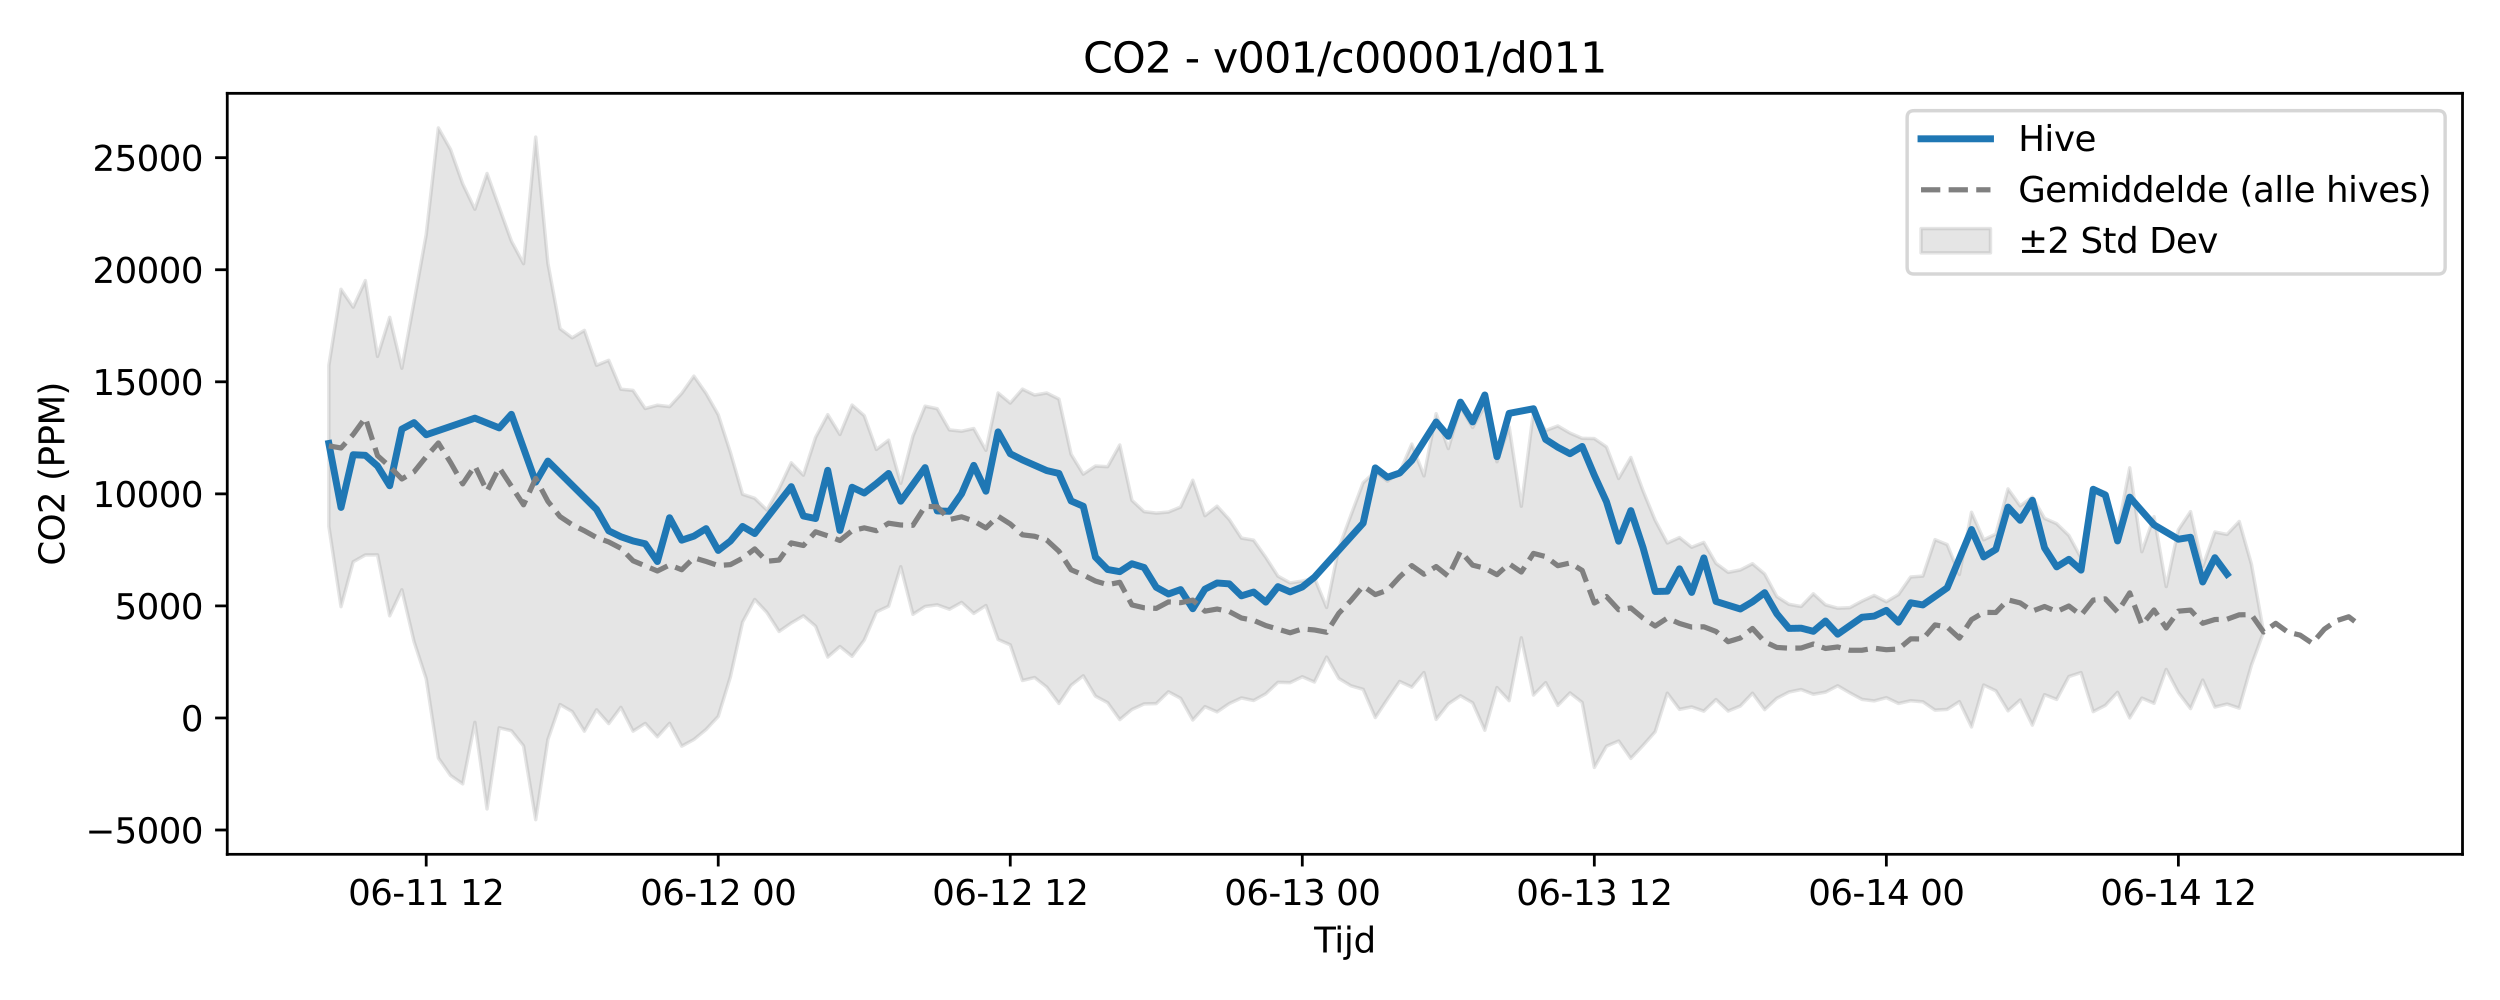 <?xml version="1.0" encoding="utf-8" standalone="no"?>
<!DOCTYPE svg PUBLIC "-//W3C//DTD SVG 1.1//EN"
  "http://www.w3.org/Graphics/SVG/1.1/DTD/svg11.dtd">
<svg xmlns:xlink="http://www.w3.org/1999/xlink" width="720pt" height="288pt" viewBox="0 0 720 288" xmlns="http://www.w3.org/2000/svg" version="1.1">
 <defs>
  <style type="text/css">*{stroke-linejoin: round; stroke-linecap: butt}</style>
 </defs>
 <g id="figure_1">
  <g id="patch_1">
   <path d="M 0 288 
L 720 288 
L 720 0 
L 0 0 
z
" style="fill: #ffffff"/>
  </g>
  <g id="axes_1">
   <g id="patch_2">
    <path d="M 65.45 246.04 
L 709.2 246.04 
L 709.2 26.88 
L 65.45 26.88 
z
" style="fill: #ffffff"/>
   </g>
   <g id="FillBetweenPolyCollection_1">
    <defs>
     <path id="mab990b3afe" d="M 94.711 -182.777 
L 94.711 -136.403 
L 98.216 -113.282 
L 101.72 -126.2 
L 105.224 -128.179 
L 108.729 -128.191 
L 112.233 -110.651 
L 115.737 -118.142 
L 119.242 -103.223 
L 122.746 -92.496 
L 126.251 -69.696 
L 129.755 -64.666 
L 133.259 -62.239 
L 136.764 -79.957 
L 140.268 -55.011 
L 143.772 -78.392 
L 147.277 -77.546 
L 150.781 -73.177 
L 154.285 -51.922 
L 157.79 -75.005 
L 161.294 -85.092 
L 164.798 -83.055 
L 168.303 -77.421 
L 171.807 -83.582 
L 175.312 -79.598 
L 178.816 -84.281 
L 182.32 -77.422 
L 185.825 -79.65 
L 189.329 -75.801 
L 192.833 -79.687 
L 196.338 -73.108 
L 199.842 -75.015 
L 203.346 -77.904 
L 206.851 -81.676 
L 210.355 -93.076 
L 213.859 -108.819 
L 217.364 -115.348 
L 220.868 -111.6 
L 224.372 -106.134 
L 227.877 -108.563 
L 231.381 -110.634 
L 234.886 -107.655 
L 238.39 -98.771 
L 241.894 -101.799 
L 245.399 -98.973 
L 248.903 -103.654 
L 252.407 -111.756 
L 255.912 -113.401 
L 259.416 -124.785 
L 262.92 -111.068 
L 266.425 -113.334 
L 269.929 -113.804 
L 273.433 -112.538 
L 276.938 -114.497 
L 280.442 -111.329 
L 283.947 -113.607 
L 287.451 -103.821 
L 290.955 -102.284 
L 294.46 -92.008 
L 297.964 -92.876 
L 301.468 -90.093 
L 304.973 -85.402 
L 308.477 -90.636 
L 311.981 -93.378 
L 315.486 -87.522 
L 318.99 -85.632 
L 322.494 -80.746 
L 325.999 -83.663 
L 329.503 -85.271 
L 333.007 -85.357 
L 336.512 -88.766 
L 340.016 -86.881 
L 343.521 -80.635 
L 347.025 -84.491 
L 350.529 -82.972 
L 354.034 -85.366 
L 357.538 -87 
L 361.042 -86.248 
L 364.547 -88.186 
L 368.051 -91.486 
L 371.555 -91.389 
L 375.06 -93.098 
L 378.564 -91.574 
L 382.068 -98.756 
L 385.573 -92.606 
L 389.077 -90.483 
L 392.582 -89.475 
L 396.086 -81.348 
L 399.59 -86.618 
L 403.095 -91.746 
L 406.599 -90.106 
L 410.103 -94.311 
L 413.608 -80.805 
L 417.112 -85.263 
L 420.616 -87.609 
L 424.121 -85.578 
L 427.625 -77.693 
L 431.129 -89.977 
L 434.634 -86.204 
L 438.138 -104.304 
L 441.643 -87.82 
L 445.147 -91.394 
L 448.651 -84.835 
L 452.156 -88.432 
L 455.66 -85.7 
L 459.164 -66.972 
L 462.669 -73.099 
L 466.173 -74.588 
L 469.677 -69.575 
L 473.182 -73.289 
L 476.686 -77.248 
L 480.19 -88.371 
L 483.695 -83.703 
L 487.199 -84.409 
L 490.703 -83.189 
L 494.208 -86.527 
L 497.712 -83.218 
L 501.217 -84.656 
L 504.721 -88.35 
L 508.225 -83.623 
L 511.73 -86.891 
L 515.234 -88.692 
L 518.738 -89.407 
L 522.243 -88.053 
L 525.747 -88.665 
L 529.251 -90.502 
L 532.756 -88.451 
L 536.26 -86.572 
L 539.764 -86.134 
L 543.269 -87.073 
L 546.773 -85.397 
L 550.278 -86.187 
L 553.782 -85.878 
L 557.286 -83.484 
L 560.791 -83.688 
L 564.295 -85.928 
L 567.799 -78.631 
L 571.304 -90.707 
L 574.808 -89.044 
L 578.312 -83.277 
L 581.817 -86.411 
L 585.321 -79.164 
L 588.825 -87.936 
L 592.33 -86.571 
L 595.834 -93.152 
L 599.338 -94.295 
L 602.843 -83.046 
L 606.347 -84.855 
L 609.852 -88.618 
L 613.356 -81.233 
L 616.86 -86.949 
L 620.365 -85.446 
L 623.869 -95.197 
L 627.373 -88.547 
L 630.878 -83.918 
L 634.382 -92.135 
L 637.886 -84.368 
L 641.391 -85.227 
L 644.895 -84.052 
L 648.399 -96.41 
L 651.904 -105.966 
L 651.904 -106.009 
L 651.904 -106.009 
L 648.399 -125.553 
L 644.895 -137.821 
L 641.391 -134.089 
L 637.886 -134.786 
L 634.382 -124.856 
L 630.878 -140.651 
L 627.373 -135.423 
L 623.869 -119.069 
L 620.365 -139.202 
L 616.86 -129.117 
L 613.356 -153.267 
L 609.852 -134.886 
L 606.347 -146.214 
L 602.843 -147.319 
L 599.338 -127.331 
L 595.834 -133.791 
L 592.33 -137.175 
L 588.825 -138.72 
L 585.321 -144.853 
L 581.817 -142.309 
L 578.312 -147.201 
L 574.808 -134.181 
L 571.304 -132.539 
L 567.799 -140.478 
L 564.295 -122.538 
L 560.791 -131.161 
L 557.286 -132.576 
L 553.782 -122.087 
L 550.278 -121.831 
L 546.773 -116.787 
L 543.269 -114.694 
L 539.764 -116.516 
L 536.26 -114.887 
L 532.756 -112.994 
L 529.251 -112.845 
L 525.747 -113.803 
L 522.243 -116.991 
L 518.738 -113.332 
L 515.234 -113.952 
L 511.73 -116.184 
L 508.225 -122.692 
L 504.721 -125.651 
L 501.217 -123.862 
L 497.712 -123.166 
L 494.208 -125.756 
L 490.703 -131.785 
L 487.199 -130.392 
L 483.695 -133.187 
L 480.19 -131.608 
L 476.686 -138.177 
L 473.182 -146.69 
L 469.677 -156.242 
L 466.173 -150.199 
L 462.669 -159.289 
L 459.164 -161.694 
L 455.66 -161.756 
L 452.156 -163.275 
L 448.651 -165.325 
L 445.147 -164.01 
L 441.643 -169.422 
L 438.138 -142.202 
L 434.634 -165.053 
L 431.129 -155.017 
L 427.625 -171.021 
L 424.121 -164.895 
L 420.616 -170.874 
L 417.112 -158.816 
L 413.608 -168.862 
L 410.103 -150.949 
L 406.599 -160.112 
L 403.095 -151.943 
L 399.59 -149.424 
L 396.086 -152.175 
L 392.582 -148.973 
L 389.077 -139.644 
L 385.573 -130.139 
L 382.068 -113.05 
L 378.564 -121.568 
L 375.06 -120.645 
L 371.555 -120.138 
L 368.051 -122.066 
L 364.547 -127.492 
L 361.042 -132.432 
L 357.538 -133.031 
L 354.034 -138.377 
L 350.529 -142.223 
L 347.025 -139.486 
L 343.521 -149.693 
L 340.016 -141.977 
L 336.512 -140.536 
L 333.007 -140.228 
L 329.503 -140.643 
L 325.999 -143.904 
L 322.494 -159.85 
L 318.99 -153.591 
L 315.486 -153.787 
L 311.981 -151.448 
L 308.477 -157.179 
L 304.973 -173.07 
L 301.468 -174.824 
L 297.964 -174.232 
L 294.46 -175.935 
L 290.955 -171.914 
L 287.451 -174.825 
L 283.947 -158.313 
L 280.442 -164.585 
L 276.938 -163.812 
L 273.433 -164.189 
L 269.929 -170.283 
L 266.425 -171.023 
L 262.92 -162.359 
L 259.416 -148.821 
L 255.912 -161.242 
L 252.407 -158.556 
L 248.903 -168.297 
L 245.399 -171.347 
L 241.894 -162.874 
L 238.39 -168.583 
L 234.886 -162.036 
L 231.381 -151.157 
L 227.877 -154.72 
L 224.372 -147.27 
L 220.868 -141.106 
L 217.364 -144.491 
L 213.859 -145.648 
L 210.355 -157.707 
L 206.851 -168.566 
L 203.346 -174.713 
L 199.842 -179.682 
L 196.338 -174.726 
L 192.833 -170.892 
L 189.329 -171.31 
L 185.825 -170.341 
L 182.32 -175.572 
L 178.816 -175.903 
L 175.312 -184.232 
L 171.807 -182.8 
L 168.303 -192.86 
L 164.798 -190.712 
L 161.294 -193.347 
L 157.79 -212.213 
L 154.285 -248.52 
L 150.781 -212.056 
L 147.277 -218.574 
L 143.772 -228.282 
L 140.268 -238.042 
L 136.764 -227.746 
L 133.259 -235.054 
L 129.755 -244.946 
L 126.251 -251.158 
L 122.746 -220.424 
L 119.242 -201.003 
L 115.737 -181.959 
L 112.233 -196.606 
L 108.729 -185.353 
L 105.224 -207.194 
L 101.72 -199.543 
L 98.216 -204.684 
L 94.711 -182.777 
z
" style="stroke: #808080; stroke-opacity: 0.2"/>
    </defs>
    <g clip-path="url(#p69fa07f167)">
     <use xlink:href="#mab990b3afe" x="0" y="288" style="fill: #808080; fill-opacity: 0.2; stroke: #808080; stroke-opacity: 0.2"/>
    </g>
   </g>
   <g id="matplotlib.axis_1">
    <g id="xtick_1">
     <g id="line2d_1">
      <defs>
       <path id="m6591814e4e" d="M 0 0 
L 0 3.5 
" style="stroke: #000000; stroke-width: 0.8"/>
      </defs>
      <g>
       <use xlink:href="#m6591814e4e" x="122.746" y="246.04" style="stroke: #000000; stroke-width: 0.8"/>
      </g>
     </g>
     <g id="text_1">
      <!-- 06-11 12 -->
      <g transform="translate(100.266 260.638) scale(0.1 -0.1)">
       <defs>
        <path id="DejaVuSans-30" d="M 2034 4250 
Q 1547 4250 1301 3770 
Q 1056 3291 1056 2328 
Q 1056 1369 1301 889 
Q 1547 409 2034 409 
Q 2525 409 2770 889 
Q 3016 1369 3016 2328 
Q 3016 3291 2770 3770 
Q 2525 4250 2034 4250 
z
M 2034 4750 
Q 2819 4750 3233 4129 
Q 3647 3509 3647 2328 
Q 3647 1150 3233 529 
Q 2819 -91 2034 -91 
Q 1250 -91 836 529 
Q 422 1150 422 2328 
Q 422 3509 836 4129 
Q 1250 4750 2034 4750 
z
" transform="scale(0.016)"/>
        <path id="DejaVuSans-36" d="M 2113 2584 
Q 1688 2584 1439 2293 
Q 1191 2003 1191 1497 
Q 1191 994 1439 701 
Q 1688 409 2113 409 
Q 2538 409 2786 701 
Q 3034 994 3034 1497 
Q 3034 2003 2786 2293 
Q 2538 2584 2113 2584 
z
M 3366 4563 
L 3366 3988 
Q 3128 4100 2886 4159 
Q 2644 4219 2406 4219 
Q 1781 4219 1451 3797 
Q 1122 3375 1075 2522 
Q 1259 2794 1537 2939 
Q 1816 3084 2150 3084 
Q 2853 3084 3261 2657 
Q 3669 2231 3669 1497 
Q 3669 778 3244 343 
Q 2819 -91 2113 -91 
Q 1303 -91 875 529 
Q 447 1150 447 2328 
Q 447 3434 972 4092 
Q 1497 4750 2381 4750 
Q 2619 4750 2861 4703 
Q 3103 4656 3366 4563 
z
" transform="scale(0.016)"/>
        <path id="DejaVuSans-2d" d="M 313 2009 
L 1997 2009 
L 1997 1497 
L 313 1497 
L 313 2009 
z
" transform="scale(0.016)"/>
        <path id="DejaVuSans-31" d="M 794 531 
L 1825 531 
L 1825 4091 
L 703 3866 
L 703 4441 
L 1819 4666 
L 2450 4666 
L 2450 531 
L 3481 531 
L 3481 0 
L 794 0 
L 794 531 
z
" transform="scale(0.016)"/>
        <path id="DejaVuSans-20" transform="scale(0.016)"/>
        <path id="DejaVuSans-32" d="M 1228 531 
L 3431 531 
L 3431 0 
L 469 0 
L 469 531 
Q 828 903 1448 1529 
Q 2069 2156 2228 2338 
Q 2531 2678 2651 2914 
Q 2772 3150 2772 3378 
Q 2772 3750 2511 3984 
Q 2250 4219 1831 4219 
Q 1534 4219 1204 4116 
Q 875 4013 500 3803 
L 500 4441 
Q 881 4594 1212 4672 
Q 1544 4750 1819 4750 
Q 2544 4750 2975 4387 
Q 3406 4025 3406 3419 
Q 3406 3131 3298 2873 
Q 3191 2616 2906 2266 
Q 2828 2175 2409 1742 
Q 1991 1309 1228 531 
z
" transform="scale(0.016)"/>
       </defs>
       <use xlink:href="#DejaVuSans-30"/>
       <use xlink:href="#DejaVuSans-36" transform="translate(63.623 0)"/>
       <use xlink:href="#DejaVuSans-2d" transform="translate(127.246 0)"/>
       <use xlink:href="#DejaVuSans-31" transform="translate(163.33 0)"/>
       <use xlink:href="#DejaVuSans-31" transform="translate(226.953 0)"/>
       <use xlink:href="#DejaVuSans-20" transform="translate(290.576 0)"/>
       <use xlink:href="#DejaVuSans-31" transform="translate(322.363 0)"/>
       <use xlink:href="#DejaVuSans-32" transform="translate(385.986 0)"/>
      </g>
     </g>
    </g>
    <g id="xtick_2">
     <g id="line2d_2">
      <g>
       <use xlink:href="#m6591814e4e" x="206.851" y="246.04" style="stroke: #000000; stroke-width: 0.8"/>
      </g>
     </g>
     <g id="text_2">
      <!-- 06-12 00 -->
      <g transform="translate(184.37 260.638) scale(0.1 -0.1)">
       <use xlink:href="#DejaVuSans-30"/>
       <use xlink:href="#DejaVuSans-36" transform="translate(63.623 0)"/>
       <use xlink:href="#DejaVuSans-2d" transform="translate(127.246 0)"/>
       <use xlink:href="#DejaVuSans-31" transform="translate(163.33 0)"/>
       <use xlink:href="#DejaVuSans-32" transform="translate(226.953 0)"/>
       <use xlink:href="#DejaVuSans-20" transform="translate(290.576 0)"/>
       <use xlink:href="#DejaVuSans-30" transform="translate(322.363 0)"/>
       <use xlink:href="#DejaVuSans-30" transform="translate(385.986 0)"/>
      </g>
     </g>
    </g>
    <g id="xtick_3">
     <g id="line2d_3">
      <g>
       <use xlink:href="#m6591814e4e" x="290.955" y="246.04" style="stroke: #000000; stroke-width: 0.8"/>
      </g>
     </g>
     <g id="text_3">
      <!-- 06-12 12 -->
      <g transform="translate(268.475 260.638) scale(0.1 -0.1)">
       <use xlink:href="#DejaVuSans-30"/>
       <use xlink:href="#DejaVuSans-36" transform="translate(63.623 0)"/>
       <use xlink:href="#DejaVuSans-2d" transform="translate(127.246 0)"/>
       <use xlink:href="#DejaVuSans-31" transform="translate(163.33 0)"/>
       <use xlink:href="#DejaVuSans-32" transform="translate(226.953 0)"/>
       <use xlink:href="#DejaVuSans-20" transform="translate(290.576 0)"/>
       <use xlink:href="#DejaVuSans-31" transform="translate(322.363 0)"/>
       <use xlink:href="#DejaVuSans-32" transform="translate(385.986 0)"/>
      </g>
     </g>
    </g>
    <g id="xtick_4">
     <g id="line2d_4">
      <g>
       <use xlink:href="#m6591814e4e" x="375.06" y="246.04" style="stroke: #000000; stroke-width: 0.8"/>
      </g>
     </g>
     <g id="text_4">
      <!-- 06-13 00 -->
      <g transform="translate(352.579 260.638) scale(0.1 -0.1)">
       <defs>
        <path id="DejaVuSans-33" d="M 2597 2516 
Q 3050 2419 3304 2112 
Q 3559 1806 3559 1356 
Q 3559 666 3084 287 
Q 2609 -91 1734 -91 
Q 1441 -91 1130 -33 
Q 819 25 488 141 
L 488 750 
Q 750 597 1062 519 
Q 1375 441 1716 441 
Q 2309 441 2620 675 
Q 2931 909 2931 1356 
Q 2931 1769 2642 2001 
Q 2353 2234 1838 2234 
L 1294 2234 
L 1294 2753 
L 1863 2753 
Q 2328 2753 2575 2939 
Q 2822 3125 2822 3475 
Q 2822 3834 2567 4026 
Q 2313 4219 1838 4219 
Q 1578 4219 1281 4162 
Q 984 4106 628 3988 
L 628 4550 
Q 988 4650 1302 4700 
Q 1616 4750 1894 4750 
Q 2613 4750 3031 4423 
Q 3450 4097 3450 3541 
Q 3450 3153 3228 2886 
Q 3006 2619 2597 2516 
z
" transform="scale(0.016)"/>
       </defs>
       <use xlink:href="#DejaVuSans-30"/>
       <use xlink:href="#DejaVuSans-36" transform="translate(63.623 0)"/>
       <use xlink:href="#DejaVuSans-2d" transform="translate(127.246 0)"/>
       <use xlink:href="#DejaVuSans-31" transform="translate(163.33 0)"/>
       <use xlink:href="#DejaVuSans-33" transform="translate(226.953 0)"/>
       <use xlink:href="#DejaVuSans-20" transform="translate(290.576 0)"/>
       <use xlink:href="#DejaVuSans-30" transform="translate(322.363 0)"/>
       <use xlink:href="#DejaVuSans-30" transform="translate(385.986 0)"/>
      </g>
     </g>
    </g>
    <g id="xtick_5">
     <g id="line2d_5">
      <g>
       <use xlink:href="#m6591814e4e" x="459.164" y="246.04" style="stroke: #000000; stroke-width: 0.8"/>
      </g>
     </g>
     <g id="text_5">
      <!-- 06-13 12 -->
      <g transform="translate(436.684 260.638) scale(0.1 -0.1)">
       <use xlink:href="#DejaVuSans-30"/>
       <use xlink:href="#DejaVuSans-36" transform="translate(63.623 0)"/>
       <use xlink:href="#DejaVuSans-2d" transform="translate(127.246 0)"/>
       <use xlink:href="#DejaVuSans-31" transform="translate(163.33 0)"/>
       <use xlink:href="#DejaVuSans-33" transform="translate(226.953 0)"/>
       <use xlink:href="#DejaVuSans-20" transform="translate(290.576 0)"/>
       <use xlink:href="#DejaVuSans-31" transform="translate(322.363 0)"/>
       <use xlink:href="#DejaVuSans-32" transform="translate(385.986 0)"/>
      </g>
     </g>
    </g>
    <g id="xtick_6">
     <g id="line2d_6">
      <g>
       <use xlink:href="#m6591814e4e" x="543.269" y="246.04" style="stroke: #000000; stroke-width: 0.8"/>
      </g>
     </g>
     <g id="text_6">
      <!-- 06-14 00 -->
      <g transform="translate(520.788 260.638) scale(0.1 -0.1)">
       <defs>
        <path id="DejaVuSans-34" d="M 2419 4116 
L 825 1625 
L 2419 1625 
L 2419 4116 
z
M 2253 4666 
L 3047 4666 
L 3047 1625 
L 3713 1625 
L 3713 1100 
L 3047 1100 
L 3047 0 
L 2419 0 
L 2419 1100 
L 313 1100 
L 313 1709 
L 2253 4666 
z
" transform="scale(0.016)"/>
       </defs>
       <use xlink:href="#DejaVuSans-30"/>
       <use xlink:href="#DejaVuSans-36" transform="translate(63.623 0)"/>
       <use xlink:href="#DejaVuSans-2d" transform="translate(127.246 0)"/>
       <use xlink:href="#DejaVuSans-31" transform="translate(163.33 0)"/>
       <use xlink:href="#DejaVuSans-34" transform="translate(226.953 0)"/>
       <use xlink:href="#DejaVuSans-20" transform="translate(290.576 0)"/>
       <use xlink:href="#DejaVuSans-30" transform="translate(322.363 0)"/>
       <use xlink:href="#DejaVuSans-30" transform="translate(385.986 0)"/>
      </g>
     </g>
    </g>
    <g id="xtick_7">
     <g id="line2d_7">
      <g>
       <use xlink:href="#m6591814e4e" x="627.373" y="246.04" style="stroke: #000000; stroke-width: 0.8"/>
      </g>
     </g>
     <g id="text_7">
      <!-- 06-14 12 -->
      <g transform="translate(604.893 260.638) scale(0.1 -0.1)">
       <use xlink:href="#DejaVuSans-30"/>
       <use xlink:href="#DejaVuSans-36" transform="translate(63.623 0)"/>
       <use xlink:href="#DejaVuSans-2d" transform="translate(127.246 0)"/>
       <use xlink:href="#DejaVuSans-31" transform="translate(163.33 0)"/>
       <use xlink:href="#DejaVuSans-34" transform="translate(226.953 0)"/>
       <use xlink:href="#DejaVuSans-20" transform="translate(290.576 0)"/>
       <use xlink:href="#DejaVuSans-31" transform="translate(322.363 0)"/>
       <use xlink:href="#DejaVuSans-32" transform="translate(385.986 0)"/>
      </g>
     </g>
    </g>
    <g id="text_8">
     <!-- Tijd -->
     <g transform="translate(378.475 274.317) scale(0.1 -0.1)">
      <defs>
       <path id="DejaVuSans-54" d="M -19 4666 
L 3928 4666 
L 3928 4134 
L 2272 4134 
L 2272 0 
L 1638 0 
L 1638 4134 
L -19 4134 
L -19 4666 
z
" transform="scale(0.016)"/>
       <path id="DejaVuSans-69" d="M 603 3500 
L 1178 3500 
L 1178 0 
L 603 0 
L 603 3500 
z
M 603 4863 
L 1178 4863 
L 1178 4134 
L 603 4134 
L 603 4863 
z
" transform="scale(0.016)"/>
       <path id="DejaVuSans-6a" d="M 603 3500 
L 1178 3500 
L 1178 -63 
Q 1178 -731 923 -1031 
Q 669 -1331 103 -1331 
L -116 -1331 
L -116 -844 
L 38 -844 
Q 366 -844 484 -692 
Q 603 -541 603 -63 
L 603 3500 
z
M 603 4863 
L 1178 4863 
L 1178 4134 
L 603 4134 
L 603 4863 
z
" transform="scale(0.016)"/>
       <path id="DejaVuSans-64" d="M 2906 2969 
L 2906 4863 
L 3481 4863 
L 3481 0 
L 2906 0 
L 2906 525 
Q 2725 213 2448 61 
Q 2172 -91 1784 -91 
Q 1150 -91 751 415 
Q 353 922 353 1747 
Q 353 2572 751 3078 
Q 1150 3584 1784 3584 
Q 2172 3584 2448 3432 
Q 2725 3281 2906 2969 
z
M 947 1747 
Q 947 1113 1208 752 
Q 1469 391 1925 391 
Q 2381 391 2643 752 
Q 2906 1113 2906 1747 
Q 2906 2381 2643 2742 
Q 2381 3103 1925 3103 
Q 1469 3103 1208 2742 
Q 947 2381 947 1747 
z
" transform="scale(0.016)"/>
      </defs>
      <use xlink:href="#DejaVuSans-54"/>
      <use xlink:href="#DejaVuSans-69" transform="translate(57.959 0)"/>
      <use xlink:href="#DejaVuSans-6a" transform="translate(85.742 0)"/>
      <use xlink:href="#DejaVuSans-64" transform="translate(113.525 0)"/>
     </g>
    </g>
   </g>
   <g id="matplotlib.axis_2">
    <g id="ytick_1">
     <g id="line2d_8">
      <defs>
       <path id="m37c0c85d6b" d="M 0 0 
L -3.5 0 
" style="stroke: #000000; stroke-width: 0.8"/>
      </defs>
      <g>
       <use xlink:href="#m37c0c85d6b" x="65.45" y="239.047" style="stroke: #000000; stroke-width: 0.8"/>
      </g>
     </g>
     <g id="text_9">
      <!-- −5000 -->
      <g transform="translate(24.62 242.846) scale(0.1 -0.1)">
       <defs>
        <path id="DejaVuSans-2212" d="M 678 2272 
L 4684 2272 
L 4684 1741 
L 678 1741 
L 678 2272 
z
" transform="scale(0.016)"/>
        <path id="DejaVuSans-35" d="M 691 4666 
L 3169 4666 
L 3169 4134 
L 1269 4134 
L 1269 2991 
Q 1406 3038 1543 3061 
Q 1681 3084 1819 3084 
Q 2600 3084 3056 2656 
Q 3513 2228 3513 1497 
Q 3513 744 3044 326 
Q 2575 -91 1722 -91 
Q 1428 -91 1123 -41 
Q 819 9 494 109 
L 494 744 
Q 775 591 1075 516 
Q 1375 441 1709 441 
Q 2250 441 2565 725 
Q 2881 1009 2881 1497 
Q 2881 1984 2565 2268 
Q 2250 2553 1709 2553 
Q 1456 2553 1204 2497 
Q 953 2441 691 2322 
L 691 4666 
z
" transform="scale(0.016)"/>
       </defs>
       <use xlink:href="#DejaVuSans-2212"/>
       <use xlink:href="#DejaVuSans-35" transform="translate(83.789 0)"/>
       <use xlink:href="#DejaVuSans-30" transform="translate(147.412 0)"/>
       <use xlink:href="#DejaVuSans-30" transform="translate(211.035 0)"/>
       <use xlink:href="#DejaVuSans-30" transform="translate(274.658 0)"/>
      </g>
     </g>
    </g>
    <g id="ytick_2">
     <g id="line2d_9">
      <g>
       <use xlink:href="#m37c0c85d6b" x="65.45" y="206.774" style="stroke: #000000; stroke-width: 0.8"/>
      </g>
     </g>
     <g id="text_10">
      <!-- 0 -->
      <g transform="translate(52.087 210.573) scale(0.1 -0.1)">
       <use xlink:href="#DejaVuSans-30"/>
      </g>
     </g>
    </g>
    <g id="ytick_3">
     <g id="line2d_10">
      <g>
       <use xlink:href="#m37c0c85d6b" x="65.45" y="174.5" style="stroke: #000000; stroke-width: 0.8"/>
      </g>
     </g>
     <g id="text_11">
      <!-- 5000 -->
      <g transform="translate(33 178.299) scale(0.1 -0.1)">
       <use xlink:href="#DejaVuSans-35"/>
       <use xlink:href="#DejaVuSans-30" transform="translate(63.623 0)"/>
       <use xlink:href="#DejaVuSans-30" transform="translate(127.246 0)"/>
       <use xlink:href="#DejaVuSans-30" transform="translate(190.869 0)"/>
      </g>
     </g>
    </g>
    <g id="ytick_4">
     <g id="line2d_11">
      <g>
       <use xlink:href="#m37c0c85d6b" x="65.45" y="142.227" style="stroke: #000000; stroke-width: 0.8"/>
      </g>
     </g>
     <g id="text_12">
      <!-- 10000 -->
      <g transform="translate(26.637 146.026) scale(0.1 -0.1)">
       <use xlink:href="#DejaVuSans-31"/>
       <use xlink:href="#DejaVuSans-30" transform="translate(63.623 0)"/>
       <use xlink:href="#DejaVuSans-30" transform="translate(127.246 0)"/>
       <use xlink:href="#DejaVuSans-30" transform="translate(190.869 0)"/>
       <use xlink:href="#DejaVuSans-30" transform="translate(254.492 0)"/>
      </g>
     </g>
    </g>
    <g id="ytick_5">
     <g id="line2d_12">
      <g>
       <use xlink:href="#m37c0c85d6b" x="65.45" y="109.953" style="stroke: #000000; stroke-width: 0.8"/>
      </g>
     </g>
     <g id="text_13">
      <!-- 15000 -->
      <g transform="translate(26.637 113.752) scale(0.1 -0.1)">
       <use xlink:href="#DejaVuSans-31"/>
       <use xlink:href="#DejaVuSans-35" transform="translate(63.623 0)"/>
       <use xlink:href="#DejaVuSans-30" transform="translate(127.246 0)"/>
       <use xlink:href="#DejaVuSans-30" transform="translate(190.869 0)"/>
       <use xlink:href="#DejaVuSans-30" transform="translate(254.492 0)"/>
      </g>
     </g>
    </g>
    <g id="ytick_6">
     <g id="line2d_13">
      <g>
       <use xlink:href="#m37c0c85d6b" x="65.45" y="77.679" style="stroke: #000000; stroke-width: 0.8"/>
      </g>
     </g>
     <g id="text_14">
      <!-- 20000 -->
      <g transform="translate(26.637 81.479) scale(0.1 -0.1)">
       <use xlink:href="#DejaVuSans-32"/>
       <use xlink:href="#DejaVuSans-30" transform="translate(63.623 0)"/>
       <use xlink:href="#DejaVuSans-30" transform="translate(127.246 0)"/>
       <use xlink:href="#DejaVuSans-30" transform="translate(190.869 0)"/>
       <use xlink:href="#DejaVuSans-30" transform="translate(254.492 0)"/>
      </g>
     </g>
    </g>
    <g id="ytick_7">
     <g id="line2d_14">
      <g>
       <use xlink:href="#m37c0c85d6b" x="65.45" y="45.406" style="stroke: #000000; stroke-width: 0.8"/>
      </g>
     </g>
     <g id="text_15">
      <!-- 25000 -->
      <g transform="translate(26.637 49.205) scale(0.1 -0.1)">
       <use xlink:href="#DejaVuSans-32"/>
       <use xlink:href="#DejaVuSans-35" transform="translate(63.623 0)"/>
       <use xlink:href="#DejaVuSans-30" transform="translate(127.246 0)"/>
       <use xlink:href="#DejaVuSans-30" transform="translate(190.869 0)"/>
       <use xlink:href="#DejaVuSans-30" transform="translate(254.492 0)"/>
      </g>
     </g>
    </g>
    <g id="text_16">
     <!-- CO2 (PPM) -->
     <g transform="translate(18.541 162.903) rotate(-90) scale(0.1 -0.1)">
      <defs>
       <path id="DejaVuSans-43" d="M 4122 4306 
L 4122 3641 
Q 3803 3938 3442 4084 
Q 3081 4231 2675 4231 
Q 1875 4231 1450 3742 
Q 1025 3253 1025 2328 
Q 1025 1406 1450 917 
Q 1875 428 2675 428 
Q 3081 428 3442 575 
Q 3803 722 4122 1019 
L 4122 359 
Q 3791 134 3420 21 
Q 3050 -91 2638 -91 
Q 1578 -91 968 557 
Q 359 1206 359 2328 
Q 359 3453 968 4101 
Q 1578 4750 2638 4750 
Q 3056 4750 3426 4639 
Q 3797 4528 4122 4306 
z
" transform="scale(0.016)"/>
       <path id="DejaVuSans-4f" d="M 2522 4238 
Q 1834 4238 1429 3725 
Q 1025 3213 1025 2328 
Q 1025 1447 1429 934 
Q 1834 422 2522 422 
Q 3209 422 3611 934 
Q 4013 1447 4013 2328 
Q 4013 3213 3611 3725 
Q 3209 4238 2522 4238 
z
M 2522 4750 
Q 3503 4750 4090 4092 
Q 4678 3434 4678 2328 
Q 4678 1225 4090 567 
Q 3503 -91 2522 -91 
Q 1538 -91 948 565 
Q 359 1222 359 2328 
Q 359 3434 948 4092 
Q 1538 4750 2522 4750 
z
" transform="scale(0.016)"/>
       <path id="DejaVuSans-28" d="M 1984 4856 
Q 1566 4138 1362 3434 
Q 1159 2731 1159 2009 
Q 1159 1288 1364 580 
Q 1569 -128 1984 -844 
L 1484 -844 
Q 1016 -109 783 600 
Q 550 1309 550 2009 
Q 550 2706 781 3412 
Q 1013 4119 1484 4856 
L 1984 4856 
z
" transform="scale(0.016)"/>
       <path id="DejaVuSans-50" d="M 1259 4147 
L 1259 2394 
L 2053 2394 
Q 2494 2394 2734 2622 
Q 2975 2850 2975 3272 
Q 2975 3691 2734 3919 
Q 2494 4147 2053 4147 
L 1259 4147 
z
M 628 4666 
L 2053 4666 
Q 2838 4666 3239 4311 
Q 3641 3956 3641 3272 
Q 3641 2581 3239 2228 
Q 2838 1875 2053 1875 
L 1259 1875 
L 1259 0 
L 628 0 
L 628 4666 
z
" transform="scale(0.016)"/>
       <path id="DejaVuSans-4d" d="M 628 4666 
L 1569 4666 
L 2759 1491 
L 3956 4666 
L 4897 4666 
L 4897 0 
L 4281 0 
L 4281 4097 
L 3078 897 
L 2444 897 
L 1241 4097 
L 1241 0 
L 628 0 
L 628 4666 
z
" transform="scale(0.016)"/>
       <path id="DejaVuSans-29" d="M 513 4856 
L 1013 4856 
Q 1481 4119 1714 3412 
Q 1947 2706 1947 2009 
Q 1947 1309 1714 600 
Q 1481 -109 1013 -844 
L 513 -844 
Q 928 -128 1133 580 
Q 1338 1288 1338 2009 
Q 1338 2731 1133 3434 
Q 928 4138 513 4856 
z
" transform="scale(0.016)"/>
      </defs>
      <use xlink:href="#DejaVuSans-43"/>
      <use xlink:href="#DejaVuSans-4f" transform="translate(69.824 0)"/>
      <use xlink:href="#DejaVuSans-32" transform="translate(148.535 0)"/>
      <use xlink:href="#DejaVuSans-20" transform="translate(212.158 0)"/>
      <use xlink:href="#DejaVuSans-28" transform="translate(243.945 0)"/>
      <use xlink:href="#DejaVuSans-50" transform="translate(282.959 0)"/>
      <use xlink:href="#DejaVuSans-50" transform="translate(343.262 0)"/>
      <use xlink:href="#DejaVuSans-4d" transform="translate(403.564 0)"/>
      <use xlink:href="#DejaVuSans-29" transform="translate(489.844 0)"/>
     </g>
    </g>
   </g>
   <g id="line2d_15">
    <path d="M 94.711 127.716 
L 98.216 146.132 
L 101.72 130.959 
L 105.224 131.129 
L 108.729 134.216 
L 112.233 139.888 
L 115.737 123.581 
L 119.242 121.716 
L 122.746 125.212 
L 136.764 120.423 
L 143.772 123.234 
L 147.277 119.325 
L 154.285 138.844 
L 157.79 132.796 
L 171.807 146.719 
L 175.312 152.883 
L 178.816 154.583 
L 182.32 155.79 
L 185.825 156.61 
L 189.329 161.715 
L 192.833 149.114 
L 196.338 155.571 
L 199.842 154.409 
L 203.346 152.246 
L 206.851 158.525 
L 210.355 155.82 
L 213.859 151.614 
L 217.364 153.658 
L 227.877 140.158 
L 231.381 148.607 
L 234.886 149.336 
L 238.39 135.456 
L 241.894 152.751 
L 245.399 140.329 
L 248.903 141.988 
L 252.407 139.292 
L 255.912 136.353 
L 259.416 144.347 
L 266.425 134.678 
L 269.929 147.148 
L 273.433 147.248 
L 276.938 142.194 
L 280.442 134.029 
L 283.947 141.465 
L 287.451 124.389 
L 290.955 130.676 
L 294.46 132.454 
L 301.468 135.533 
L 304.973 136.348 
L 308.477 144.277 
L 311.981 145.8 
L 315.486 160.451 
L 318.99 164.015 
L 322.494 164.639 
L 325.999 162.365 
L 329.503 163.44 
L 333.007 169.139 
L 336.512 171.066 
L 340.016 169.808 
L 343.521 175.311 
L 347.025 169.676 
L 350.529 167.897 
L 354.034 168.153 
L 357.538 171.604 
L 361.042 170.509 
L 364.547 173.409 
L 368.051 168.953 
L 371.555 170.468 
L 375.06 169.044 
L 378.564 166.234 
L 392.582 150.676 
L 396.086 134.756 
L 399.59 137.45 
L 403.095 136.237 
L 406.599 132.599 
L 413.608 121.539 
L 417.112 125.638 
L 420.616 115.82 
L 424.121 121.52 
L 427.625 113.761 
L 431.129 131.531 
L 434.634 119.048 
L 441.643 117.718 
L 445.147 126.548 
L 448.651 128.807 
L 452.156 130.666 
L 455.66 128.578 
L 459.164 136.872 
L 462.669 144.524 
L 466.173 155.867 
L 469.677 147.063 
L 473.182 157.682 
L 476.686 170.35 
L 480.19 170.266 
L 483.695 163.826 
L 487.199 170.614 
L 490.703 160.687 
L 494.208 173.216 
L 501.217 175.391 
L 504.721 173.319 
L 508.225 170.692 
L 511.73 176.772 
L 515.234 180.985 
L 518.738 180.916 
L 522.243 181.82 
L 525.747 178.855 
L 529.251 182.646 
L 536.26 177.766 
L 539.764 177.439 
L 543.269 175.787 
L 546.773 179.197 
L 550.278 173.599 
L 553.782 174.219 
L 560.791 169.294 
L 567.799 152.509 
L 571.304 160.401 
L 574.808 158.228 
L 578.312 146.054 
L 581.817 149.843 
L 585.321 144.089 
L 588.825 157.776 
L 592.33 163.258 
L 595.834 161.084 
L 599.338 164.196 
L 602.843 140.91 
L 606.347 142.569 
L 609.852 155.788 
L 613.356 143.188 
L 620.365 151.166 
L 627.373 155.297 
L 630.878 154.733 
L 634.382 167.606 
L 637.886 160.622 
L 641.391 165.373 
L 641.391 165.373 
" clip-path="url(#p69fa07f167)" style="fill: none; stroke: #1f77b4; stroke-width: 2; stroke-linecap: square"/>
   </g>
   <g id="line2d_16">
    <path d="M 94.711 128.41 
L 98.216 129.017 
L 101.72 125.129 
L 105.224 120.314 
L 108.729 131.228 
L 112.233 134.372 
L 115.737 137.95 
L 119.242 135.887 
L 122.746 131.54 
L 126.251 127.573 
L 129.755 133.194 
L 133.259 139.353 
L 136.764 134.149 
L 140.268 141.473 
L 143.772 134.663 
L 150.781 145.384 
L 154.285 137.779 
L 157.79 144.391 
L 161.294 148.78 
L 164.798 151.116 
L 168.303 152.86 
L 171.807 154.809 
L 175.312 156.085 
L 178.816 157.908 
L 182.32 161.503 
L 189.329 164.445 
L 192.833 162.711 
L 196.338 164.083 
L 199.842 160.652 
L 203.346 161.692 
L 206.851 162.879 
L 210.355 162.608 
L 213.859 160.767 
L 217.364 158.081 
L 220.868 161.647 
L 224.372 161.298 
L 227.877 156.359 
L 231.381 157.105 
L 234.886 153.155 
L 238.39 154.323 
L 241.894 155.664 
L 245.399 152.84 
L 248.903 152.024 
L 252.407 152.844 
L 255.912 150.679 
L 259.416 151.197 
L 262.92 151.286 
L 266.425 145.822 
L 269.929 145.956 
L 273.433 149.637 
L 276.938 148.846 
L 280.442 150.043 
L 283.947 152.04 
L 287.451 148.677 
L 290.955 150.901 
L 294.46 154.028 
L 297.964 154.446 
L 301.468 155.541 
L 304.973 158.764 
L 308.477 164.092 
L 311.981 165.587 
L 315.486 167.345 
L 318.99 168.388 
L 322.494 167.702 
L 325.999 174.217 
L 329.503 175.043 
L 333.007 175.207 
L 336.512 173.349 
L 340.016 173.571 
L 343.521 172.836 
L 347.025 176.011 
L 350.529 175.403 
L 354.034 176.129 
L 357.538 177.985 
L 361.042 178.66 
L 364.547 180.161 
L 371.555 182.236 
L 375.06 181.128 
L 378.564 181.429 
L 382.068 182.097 
L 385.573 176.628 
L 389.077 172.937 
L 392.582 168.776 
L 396.086 171.239 
L 399.59 169.979 
L 403.095 166.155 
L 406.599 162.891 
L 410.103 165.37 
L 413.608 163.166 
L 417.112 165.96 
L 420.616 158.759 
L 424.121 162.764 
L 427.625 163.643 
L 431.129 165.503 
L 434.634 162.371 
L 438.138 164.747 
L 441.643 159.379 
L 445.147 160.298 
L 448.651 162.92 
L 452.156 162.147 
L 455.66 164.272 
L 459.164 173.667 
L 462.669 171.806 
L 466.173 175.606 
L 469.677 175.091 
L 473.182 178.01 
L 476.686 180.288 
L 480.19 178.011 
L 483.695 179.555 
L 487.199 180.599 
L 490.703 180.513 
L 494.208 181.859 
L 497.712 184.808 
L 501.217 183.741 
L 504.721 180.999 
L 508.225 184.842 
L 511.73 186.463 
L 515.234 186.678 
L 518.738 186.63 
L 522.243 185.478 
L 525.747 186.766 
L 529.251 186.327 
L 532.756 187.277 
L 536.26 187.27 
L 539.764 186.675 
L 543.269 187.117 
L 546.773 186.908 
L 550.278 183.991 
L 553.782 184.018 
L 557.286 179.97 
L 560.791 180.575 
L 564.295 183.767 
L 567.799 178.446 
L 571.304 176.377 
L 574.808 176.387 
L 578.312 172.761 
L 581.817 173.64 
L 585.321 175.991 
L 588.825 174.672 
L 592.33 176.127 
L 595.834 174.528 
L 599.338 177.187 
L 602.843 172.818 
L 606.347 172.466 
L 609.852 176.248 
L 613.356 170.75 
L 616.86 179.967 
L 620.365 175.676 
L 623.869 180.867 
L 627.373 176.015 
L 630.878 175.715 
L 634.382 179.504 
L 637.886 178.423 
L 641.391 178.342 
L 644.895 177.063 
L 648.399 177.018 
L 651.904 182.012 
L 655.408 179.519 
L 658.913 182.071 
L 662.417 182.907 
L 665.921 185.254 
L 669.426 181.185 
L 672.93 178.764 
L 676.434 177.627 
L 679.939 180.309 
L 679.939 180.309 
" clip-path="url(#p69fa07f167)" style="fill: none; stroke-dasharray: 5.55,2.4; stroke-dashoffset: 0; stroke: #808080; stroke-width: 1.5"/>
   </g>
   <g id="patch_3">
    <path d="M 65.45 246.04 
L 65.45 26.88 
" style="fill: none; stroke: #000000; stroke-width: 0.8; stroke-linejoin: miter; stroke-linecap: square"/>
   </g>
   <g id="patch_4">
    <path d="M 709.2 246.04 
L 709.2 26.88 
" style="fill: none; stroke: #000000; stroke-width: 0.8; stroke-linejoin: miter; stroke-linecap: square"/>
   </g>
   <g id="patch_5">
    <path d="M 65.45 246.04 
L 709.2 246.04 
" style="fill: none; stroke: #000000; stroke-width: 0.8; stroke-linejoin: miter; stroke-linecap: square"/>
   </g>
   <g id="patch_6">
    <path d="M 65.45 26.88 
L 709.2 26.88 
" style="fill: none; stroke: #000000; stroke-width: 0.8; stroke-linejoin: miter; stroke-linecap: square"/>
   </g>
   <g id="text_17">
    <!-- CO2 - v001/c00001/d011 -->
    <g transform="translate(311.922 20.88) scale(0.12 -0.12)">
     <defs>
      <path id="DejaVuSans-76" d="M 191 3500 
L 800 3500 
L 1894 563 
L 2988 3500 
L 3597 3500 
L 2284 0 
L 1503 0 
L 191 3500 
z
" transform="scale(0.016)"/>
      <path id="DejaVuSans-2f" d="M 1625 4666 
L 2156 4666 
L 531 -594 
L 0 -594 
L 1625 4666 
z
" transform="scale(0.016)"/>
      <path id="DejaVuSans-63" d="M 3122 3366 
L 3122 2828 
Q 2878 2963 2633 3030 
Q 2388 3097 2138 3097 
Q 1578 3097 1268 2742 
Q 959 2388 959 1747 
Q 959 1106 1268 751 
Q 1578 397 2138 397 
Q 2388 397 2633 464 
Q 2878 531 3122 666 
L 3122 134 
Q 2881 22 2623 -34 
Q 2366 -91 2075 -91 
Q 1284 -91 818 406 
Q 353 903 353 1747 
Q 353 2603 823 3093 
Q 1294 3584 2113 3584 
Q 2378 3584 2631 3529 
Q 2884 3475 3122 3366 
z
" transform="scale(0.016)"/>
     </defs>
     <use xlink:href="#DejaVuSans-43"/>
     <use xlink:href="#DejaVuSans-4f" transform="translate(69.824 0)"/>
     <use xlink:href="#DejaVuSans-32" transform="translate(148.535 0)"/>
     <use xlink:href="#DejaVuSans-20" transform="translate(212.158 0)"/>
     <use xlink:href="#DejaVuSans-2d" transform="translate(243.945 0)"/>
     <use xlink:href="#DejaVuSans-20" transform="translate(280.029 0)"/>
     <use xlink:href="#DejaVuSans-76" transform="translate(311.816 0)"/>
     <use xlink:href="#DejaVuSans-30" transform="translate(370.996 0)"/>
     <use xlink:href="#DejaVuSans-30" transform="translate(434.619 0)"/>
     <use xlink:href="#DejaVuSans-31" transform="translate(498.242 0)"/>
     <use xlink:href="#DejaVuSans-2f" transform="translate(561.865 0)"/>
     <use xlink:href="#DejaVuSans-63" transform="translate(595.557 0)"/>
     <use xlink:href="#DejaVuSans-30" transform="translate(650.537 0)"/>
     <use xlink:href="#DejaVuSans-30" transform="translate(714.16 0)"/>
     <use xlink:href="#DejaVuSans-30" transform="translate(777.783 0)"/>
     <use xlink:href="#DejaVuSans-30" transform="translate(841.406 0)"/>
     <use xlink:href="#DejaVuSans-31" transform="translate(905.029 0)"/>
     <use xlink:href="#DejaVuSans-2f" transform="translate(968.652 0)"/>
     <use xlink:href="#DejaVuSans-64" transform="translate(1002.344 0)"/>
     <use xlink:href="#DejaVuSans-30" transform="translate(1065.82 0)"/>
     <use xlink:href="#DejaVuSans-31" transform="translate(1129.443 0)"/>
     <use xlink:href="#DejaVuSans-31" transform="translate(1193.066 0)"/>
    </g>
   </g>
   <g id="legend_1">
    <g id="patch_7">
     <path d="M 551.256 78.914 
L 702.2 78.914 
Q 704.2 78.914 704.2 76.914 
L 704.2 33.88 
Q 704.2 31.88 702.2 31.88 
L 551.256 31.88 
Q 549.256 31.88 549.256 33.88 
L 549.256 76.914 
Q 549.256 78.914 551.256 78.914 
z
" style="fill: #ffffff; opacity: 0.8; stroke: #cccccc; stroke-linejoin: miter"/>
    </g>
    <g id="line2d_17">
     <path d="M 553.256 39.978 
L 563.256 39.978 
L 573.256 39.978 
" style="fill: none; stroke: #1f77b4; stroke-width: 2; stroke-linecap: square"/>
    </g>
    <g id="text_18">
     <!-- Hive -->
     <g transform="translate(581.256 43.478) scale(0.1 -0.1)">
      <defs>
       <path id="DejaVuSans-48" d="M 628 4666 
L 1259 4666 
L 1259 2753 
L 3553 2753 
L 3553 4666 
L 4184 4666 
L 4184 0 
L 3553 0 
L 3553 2222 
L 1259 2222 
L 1259 0 
L 628 0 
L 628 4666 
z
" transform="scale(0.016)"/>
       <path id="DejaVuSans-65" d="M 3597 1894 
L 3597 1613 
L 953 1613 
Q 991 1019 1311 708 
Q 1631 397 2203 397 
Q 2534 397 2845 478 
Q 3156 559 3463 722 
L 3463 178 
Q 3153 47 2828 -22 
Q 2503 -91 2169 -91 
Q 1331 -91 842 396 
Q 353 884 353 1716 
Q 353 2575 817 3079 
Q 1281 3584 2069 3584 
Q 2775 3584 3186 3129 
Q 3597 2675 3597 1894 
z
M 3022 2063 
Q 3016 2534 2758 2815 
Q 2500 3097 2075 3097 
Q 1594 3097 1305 2825 
Q 1016 2553 972 2059 
L 3022 2063 
z
" transform="scale(0.016)"/>
      </defs>
      <use xlink:href="#DejaVuSans-48"/>
      <use xlink:href="#DejaVuSans-69" transform="translate(75.195 0)"/>
      <use xlink:href="#DejaVuSans-76" transform="translate(102.979 0)"/>
      <use xlink:href="#DejaVuSans-65" transform="translate(162.158 0)"/>
     </g>
    </g>
    <g id="line2d_18">
     <path d="M 553.256 54.657 
L 563.256 54.657 
L 573.256 54.657 
" style="fill: none; stroke-dasharray: 5.55,2.4; stroke-dashoffset: 0; stroke: #808080; stroke-width: 1.5"/>
    </g>
    <g id="text_19">
     <!-- Gemiddelde (alle hives) -->
     <g transform="translate(581.256 58.157) scale(0.1 -0.1)">
      <defs>
       <path id="DejaVuSans-47" d="M 3809 666 
L 3809 1919 
L 2778 1919 
L 2778 2438 
L 4434 2438 
L 4434 434 
Q 4069 175 3628 42 
Q 3188 -91 2688 -91 
Q 1594 -91 976 548 
Q 359 1188 359 2328 
Q 359 3472 976 4111 
Q 1594 4750 2688 4750 
Q 3144 4750 3555 4637 
Q 3966 4525 4313 4306 
L 4313 3634 
Q 3963 3931 3569 4081 
Q 3175 4231 2741 4231 
Q 1884 4231 1454 3753 
Q 1025 3275 1025 2328 
Q 1025 1384 1454 906 
Q 1884 428 2741 428 
Q 3075 428 3337 486 
Q 3600 544 3809 666 
z
" transform="scale(0.016)"/>
       <path id="DejaVuSans-6d" d="M 3328 2828 
Q 3544 3216 3844 3400 
Q 4144 3584 4550 3584 
Q 5097 3584 5394 3201 
Q 5691 2819 5691 2113 
L 5691 0 
L 5113 0 
L 5113 2094 
Q 5113 2597 4934 2840 
Q 4756 3084 4391 3084 
Q 3944 3084 3684 2787 
Q 3425 2491 3425 1978 
L 3425 0 
L 2847 0 
L 2847 2094 
Q 2847 2600 2669 2842 
Q 2491 3084 2119 3084 
Q 1678 3084 1418 2786 
Q 1159 2488 1159 1978 
L 1159 0 
L 581 0 
L 581 3500 
L 1159 3500 
L 1159 2956 
Q 1356 3278 1631 3431 
Q 1906 3584 2284 3584 
Q 2666 3584 2933 3390 
Q 3200 3197 3328 2828 
z
" transform="scale(0.016)"/>
       <path id="DejaVuSans-6c" d="M 603 4863 
L 1178 4863 
L 1178 0 
L 603 0 
L 603 4863 
z
" transform="scale(0.016)"/>
       <path id="DejaVuSans-61" d="M 2194 1759 
Q 1497 1759 1228 1600 
Q 959 1441 959 1056 
Q 959 750 1161 570 
Q 1363 391 1709 391 
Q 2188 391 2477 730 
Q 2766 1069 2766 1631 
L 2766 1759 
L 2194 1759 
z
M 3341 1997 
L 3341 0 
L 2766 0 
L 2766 531 
Q 2569 213 2275 61 
Q 1981 -91 1556 -91 
Q 1019 -91 701 211 
Q 384 513 384 1019 
Q 384 1609 779 1909 
Q 1175 2209 1959 2209 
L 2766 2209 
L 2766 2266 
Q 2766 2663 2505 2880 
Q 2244 3097 1772 3097 
Q 1472 3097 1187 3025 
Q 903 2953 641 2809 
L 641 3341 
Q 956 3463 1253 3523 
Q 1550 3584 1831 3584 
Q 2591 3584 2966 3190 
Q 3341 2797 3341 1997 
z
" transform="scale(0.016)"/>
       <path id="DejaVuSans-68" d="M 3513 2113 
L 3513 0 
L 2938 0 
L 2938 2094 
Q 2938 2591 2744 2837 
Q 2550 3084 2163 3084 
Q 1697 3084 1428 2787 
Q 1159 2491 1159 1978 
L 1159 0 
L 581 0 
L 581 4863 
L 1159 4863 
L 1159 2956 
Q 1366 3272 1645 3428 
Q 1925 3584 2291 3584 
Q 2894 3584 3203 3211 
Q 3513 2838 3513 2113 
z
" transform="scale(0.016)"/>
       <path id="DejaVuSans-73" d="M 2834 3397 
L 2834 2853 
Q 2591 2978 2328 3040 
Q 2066 3103 1784 3103 
Q 1356 3103 1142 2972 
Q 928 2841 928 2578 
Q 928 2378 1081 2264 
Q 1234 2150 1697 2047 
L 1894 2003 
Q 2506 1872 2764 1633 
Q 3022 1394 3022 966 
Q 3022 478 2636 193 
Q 2250 -91 1575 -91 
Q 1294 -91 989 -36 
Q 684 19 347 128 
L 347 722 
Q 666 556 975 473 
Q 1284 391 1588 391 
Q 1994 391 2212 530 
Q 2431 669 2431 922 
Q 2431 1156 2273 1281 
Q 2116 1406 1581 1522 
L 1381 1569 
Q 847 1681 609 1914 
Q 372 2147 372 2553 
Q 372 3047 722 3315 
Q 1072 3584 1716 3584 
Q 2034 3584 2315 3537 
Q 2597 3491 2834 3397 
z
" transform="scale(0.016)"/>
      </defs>
      <use xlink:href="#DejaVuSans-47"/>
      <use xlink:href="#DejaVuSans-65" transform="translate(77.49 0)"/>
      <use xlink:href="#DejaVuSans-6d" transform="translate(139.014 0)"/>
      <use xlink:href="#DejaVuSans-69" transform="translate(236.426 0)"/>
      <use xlink:href="#DejaVuSans-64" transform="translate(264.209 0)"/>
      <use xlink:href="#DejaVuSans-64" transform="translate(327.686 0)"/>
      <use xlink:href="#DejaVuSans-65" transform="translate(391.162 0)"/>
      <use xlink:href="#DejaVuSans-6c" transform="translate(452.686 0)"/>
      <use xlink:href="#DejaVuSans-64" transform="translate(480.469 0)"/>
      <use xlink:href="#DejaVuSans-65" transform="translate(543.945 0)"/>
      <use xlink:href="#DejaVuSans-20" transform="translate(605.469 0)"/>
      <use xlink:href="#DejaVuSans-28" transform="translate(637.256 0)"/>
      <use xlink:href="#DejaVuSans-61" transform="translate(676.27 0)"/>
      <use xlink:href="#DejaVuSans-6c" transform="translate(737.549 0)"/>
      <use xlink:href="#DejaVuSans-6c" transform="translate(765.332 0)"/>
      <use xlink:href="#DejaVuSans-65" transform="translate(793.115 0)"/>
      <use xlink:href="#DejaVuSans-20" transform="translate(854.639 0)"/>
      <use xlink:href="#DejaVuSans-68" transform="translate(886.426 0)"/>
      <use xlink:href="#DejaVuSans-69" transform="translate(949.805 0)"/>
      <use xlink:href="#DejaVuSans-76" transform="translate(977.588 0)"/>
      <use xlink:href="#DejaVuSans-65" transform="translate(1036.768 0)"/>
      <use xlink:href="#DejaVuSans-73" transform="translate(1098.291 0)"/>
      <use xlink:href="#DejaVuSans-29" transform="translate(1150.391 0)"/>
     </g>
    </g>
    <g id="patch_8">
     <path d="M 553.256 72.835 
L 573.256 72.835 
L 573.256 65.835 
L 553.256 65.835 
z
" style="fill: #808080; fill-opacity: 0.2; stroke: #808080; stroke-opacity: 0.2; stroke-linejoin: miter"/>
    </g>
    <g id="text_20">
     <!-- ±2 Std Dev -->
     <g transform="translate(581.256 72.835) scale(0.1 -0.1)">
      <defs>
       <path id="DejaVuSans-b1" d="M 2944 4013 
L 2944 2803 
L 4684 2803 
L 4684 2272 
L 2944 2272 
L 2944 1063 
L 2419 1063 
L 2419 2272 
L 678 2272 
L 678 2803 
L 2419 2803 
L 2419 4013 
L 2944 4013 
z
M 678 531 
L 4684 531 
L 4684 0 
L 678 0 
L 678 531 
z
" transform="scale(0.016)"/>
       <path id="DejaVuSans-53" d="M 3425 4513 
L 3425 3897 
Q 3066 4069 2747 4153 
Q 2428 4238 2131 4238 
Q 1616 4238 1336 4038 
Q 1056 3838 1056 3469 
Q 1056 3159 1242 3001 
Q 1428 2844 1947 2747 
L 2328 2669 
Q 3034 2534 3370 2195 
Q 3706 1856 3706 1288 
Q 3706 609 3251 259 
Q 2797 -91 1919 -91 
Q 1588 -91 1214 -16 
Q 841 59 441 206 
L 441 856 
Q 825 641 1194 531 
Q 1563 422 1919 422 
Q 2459 422 2753 634 
Q 3047 847 3047 1241 
Q 3047 1584 2836 1778 
Q 2625 1972 2144 2069 
L 1759 2144 
Q 1053 2284 737 2584 
Q 422 2884 422 3419 
Q 422 4038 858 4394 
Q 1294 4750 2059 4750 
Q 2388 4750 2728 4690 
Q 3069 4631 3425 4513 
z
" transform="scale(0.016)"/>
       <path id="DejaVuSans-74" d="M 1172 4494 
L 1172 3500 
L 2356 3500 
L 2356 3053 
L 1172 3053 
L 1172 1153 
Q 1172 725 1289 603 
Q 1406 481 1766 481 
L 2356 481 
L 2356 0 
L 1766 0 
Q 1100 0 847 248 
Q 594 497 594 1153 
L 594 3053 
L 172 3053 
L 172 3500 
L 594 3500 
L 594 4494 
L 1172 4494 
z
" transform="scale(0.016)"/>
       <path id="DejaVuSans-44" d="M 1259 4147 
L 1259 519 
L 2022 519 
Q 2988 519 3436 956 
Q 3884 1394 3884 2338 
Q 3884 3275 3436 3711 
Q 2988 4147 2022 4147 
L 1259 4147 
z
M 628 4666 
L 1925 4666 
Q 3281 4666 3915 4102 
Q 4550 3538 4550 2338 
Q 4550 1131 3912 565 
Q 3275 0 1925 0 
L 628 0 
L 628 4666 
z
" transform="scale(0.016)"/>
      </defs>
      <use xlink:href="#DejaVuSans-b1"/>
      <use xlink:href="#DejaVuSans-32" transform="translate(83.789 0)"/>
      <use xlink:href="#DejaVuSans-20" transform="translate(147.412 0)"/>
      <use xlink:href="#DejaVuSans-53" transform="translate(179.199 0)"/>
      <use xlink:href="#DejaVuSans-74" transform="translate(242.676 0)"/>
      <use xlink:href="#DejaVuSans-64" transform="translate(281.885 0)"/>
      <use xlink:href="#DejaVuSans-20" transform="translate(345.361 0)"/>
      <use xlink:href="#DejaVuSans-44" transform="translate(377.148 0)"/>
      <use xlink:href="#DejaVuSans-65" transform="translate(454.15 0)"/>
      <use xlink:href="#DejaVuSans-76" transform="translate(515.674 0)"/>
     </g>
    </g>
   </g>
  </g>
 </g>
 <defs>
  <clipPath id="p69fa07f167">
   <rect x="65.45" y="26.88" width="643.75" height="219.16"/>
  </clipPath>
 </defs>
</svg>
